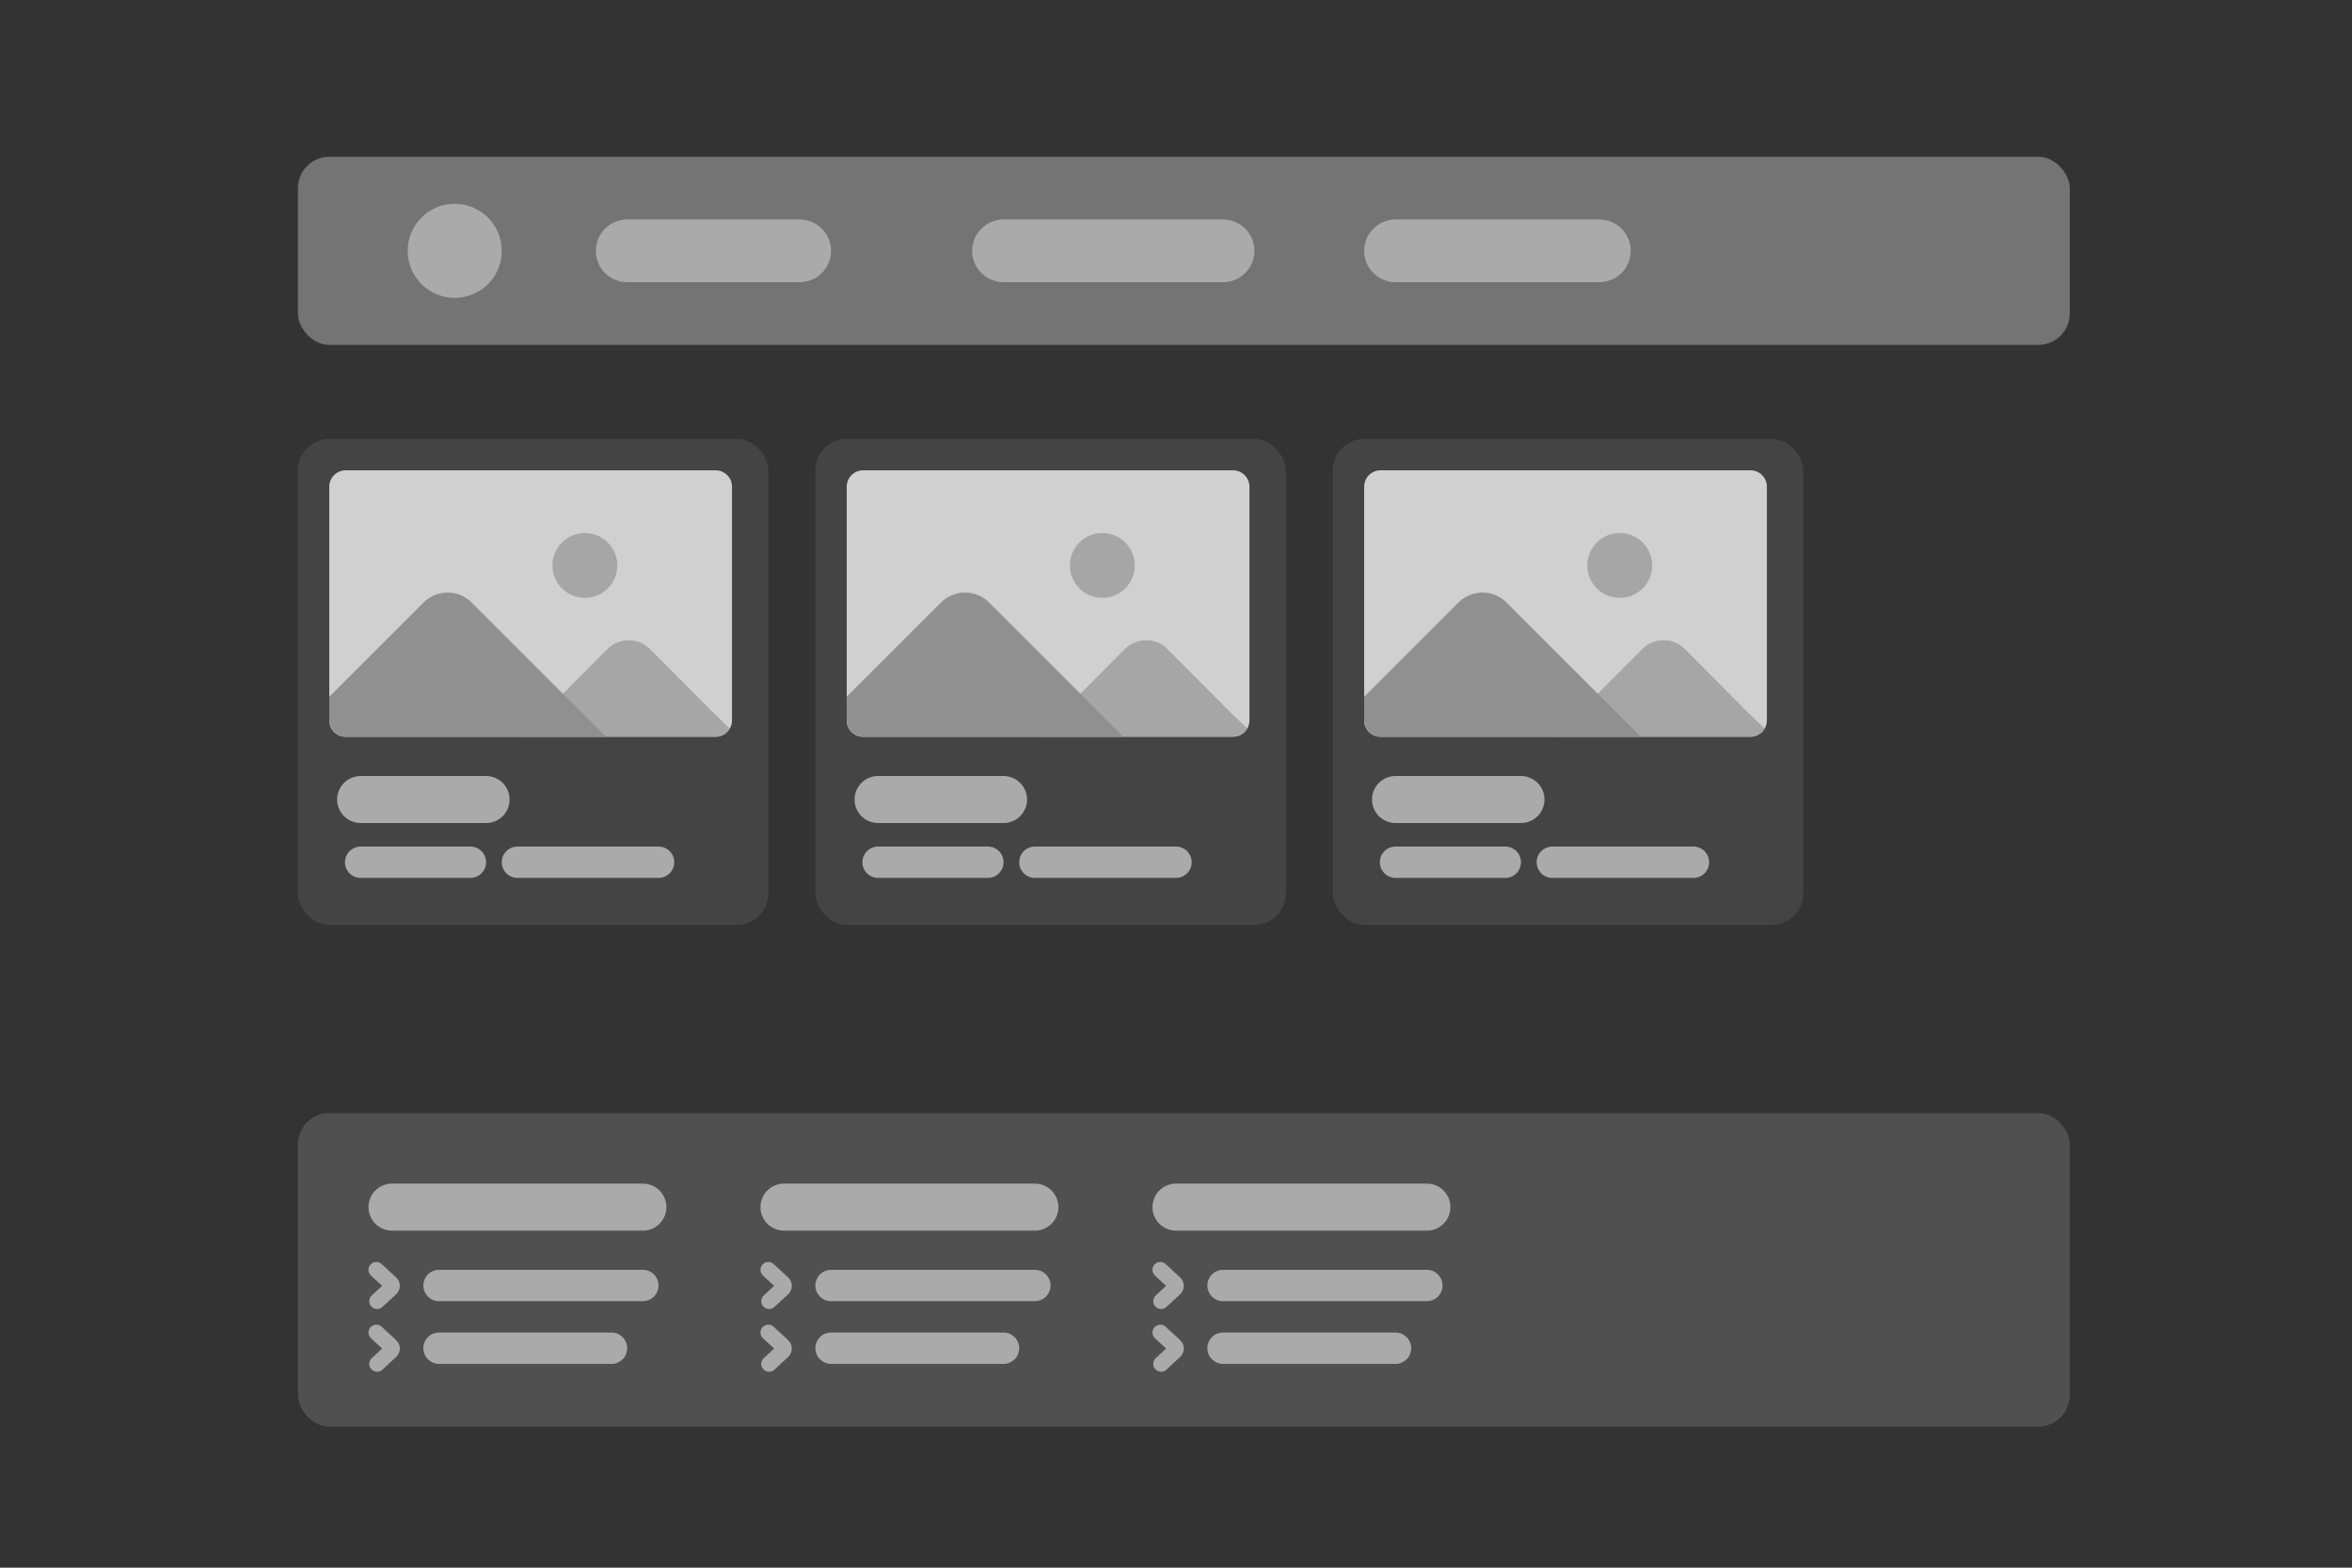 <svg viewBox="0 0 150 100" fill="none" xmlns="http://www.w3.org/2000/svg">
<rect x="0" y="0" width="150" height="100" fill="#333333" stroke="none"/>
<g id="product-overview">
<g id="Group 32">
<rect id="Rectangle 8" opacity="0.25" x="19" y="71" width="113" height="20" rx="2" fill="#AAAAAA"/>
<g id="Group 13">
<rect id="Rectangle 6" opacity="0.55" x="19" y="10" width="113" height="12" rx="2" fill="#AAAAAA"/>
<path id="Vector" d="M40 16L51 16" stroke="#AAAAAA" stroke-width="4" stroke-linecap="round" stroke-linejoin="bevel"/>
<path id="Vector_2" d="M64 16L78 16" stroke="#AAAAAA" stroke-width="4" stroke-linecap="round" stroke-linejoin="bevel"/>
<path id="Vector_3" d="M89 16L102 16" stroke="#AAAAAA" stroke-width="4" stroke-linecap="round" stroke-linejoin="bevel"/>
<path id="Vector_4" d="M29 19C30.657 19 32 17.657 32 16C32 14.343 30.657 13 29 13C27.343 13 26 14.343 26 16C26 17.657 27.343 19 29 19Z" fill="#AAAAAA"/>
</g>
<g id="Group 17">
<path id="Vector_5" d="M25 77H41" stroke="#AAAAAA" stroke-width="3" stroke-linecap="round" stroke-linejoin="bevel"/>
<g id="Group 15">
<path id="Vector_6" d="M28 82H41" stroke="#AAAAAA" stroke-width="2" stroke-linecap="round" stroke-linejoin="bevel"/>
<path id="Vector_7" d="M24.049 83L24.922 82.195C25.026 82.099 25.026 81.942 24.922 81.851L24 81" stroke="#AAAAAA" stroke-linecap="round" stroke-linejoin="round"/>
</g>
<g id="Group 16">
<path id="Vector_8" d="M28 86H39" stroke="#AAAAAA" stroke-width="2" stroke-linecap="round" stroke-linejoin="bevel"/>
<path id="Vector_9" d="M24.049 87L24.922 86.195C25.026 86.099 25.026 85.942 24.922 85.851L24 85" stroke="#AAAAAA" stroke-linecap="round" stroke-linejoin="round"/>
</g>
</g>
<g id="Group 18">
<path id="Vector_10" d="M50 77H66" stroke="#AAAAAA" stroke-width="3" stroke-linecap="round" stroke-linejoin="bevel"/>
<g id="Group 15_2">
<path id="Vector_11" d="M53 82H66" stroke="#AAAAAA" stroke-width="2" stroke-linecap="round" stroke-linejoin="bevel"/>
<path id="Vector_12" d="M49.049 83L49.922 82.195C50.026 82.099 50.026 81.942 49.922 81.851L49 81" stroke="#AAAAAA" stroke-linecap="round" stroke-linejoin="round"/>
</g>
<g id="Group 16_2">
<path id="Vector_13" d="M53 86H64" stroke="#AAAAAA" stroke-width="2" stroke-linecap="round" stroke-linejoin="bevel"/>
<path id="Vector_14" d="M49.049 87L49.922 86.195C50.026 86.099 50.026 85.942 49.922 85.851L49 85" stroke="#AAAAAA" stroke-linecap="round" stroke-linejoin="round"/>
</g>
</g>
<g id="Group 19">
<path id="Vector_15" d="M75 77H91" stroke="#AAAAAA" stroke-width="3" stroke-linecap="round" stroke-linejoin="bevel"/>
<g id="Group 15_3">
<path id="Vector_16" d="M78 82H91" stroke="#AAAAAA" stroke-width="2" stroke-linecap="round" stroke-linejoin="bevel"/>
<path id="Vector_17" d="M74.049 83L74.922 82.195C75.026 82.099 75.026 81.942 74.922 81.851L74 81" stroke="#AAAAAA" stroke-linecap="round" stroke-linejoin="round"/>
</g>
<g id="Group 16_3">
<path id="Vector_18" d="M78 86H89" stroke="#AAAAAA" stroke-width="2" stroke-linecap="round" stroke-linejoin="bevel"/>
<path id="Vector_19" d="M74.049 87L74.922 86.195C75.026 86.099 75.026 85.942 74.922 85.851L74 85" stroke="#AAAAAA" stroke-linecap="round" stroke-linejoin="round"/>
</g>
</g>
<g id="Group 26">
<rect id="Rectangle 9" opacity="0.15" x="19" y="28" width="30" height="31" rx="2" fill="#AAAAAA"/>
<g id="Group 25">
<path id="Vector_20" d="M33 55H42" stroke="#AAAAAA" stroke-width="2" stroke-linecap="round" stroke-linejoin="bevel"/>
<path id="Vector_21" d="M23 55H30" stroke="#AAAAAA" stroke-width="2" stroke-linecap="round" stroke-linejoin="bevel"/>
</g>
<path id="Vector_22" d="M23 51H31" stroke="#AAAAAA" stroke-width="3" stroke-linecap="round" stroke-linejoin="bevel"/>
<g id="Group" opacity="0.75">
<path id="Vector_23" d="M45.637 30H22.047C21.469 30 21 30.469 21 31.047V45.953C21 46.531 21.469 47 22.047 47H45.637C46.215 47 46.684 46.531 46.684 45.953V31.047C46.684 30.469 46.215 30 45.637 30Z" fill="white"/>
<path id="Vector_24" opacity="0.66" d="M37.3 38.138C38.443 38.138 39.37 37.211 39.37 36.069C39.37 34.926 38.443 33.999 37.3 33.999C36.158 33.999 35.231 34.926 35.231 36.069C35.231 37.211 36.158 38.138 37.3 38.138Z" fill="#AAAAAA"/>
<path id="Vector_25" opacity="0.65" d="M33.167 47L38.734 41.403C39.484 40.649 40.704 40.649 41.454 41.403L45.423 45.392L46.55 46.479C46.371 46.787 46.034 46.995 45.651 46.995H33.157" fill="#AAAAAA"/>
<path id="Vector_26" d="M38.516 47H22.102C21.491 47 21 46.504 21 45.898V44.464C21 44.464 21.005 44.435 21.015 44.425L21.223 44.221L27.009 38.435C27.858 37.587 29.232 37.587 30.081 38.435L38.64 46.995H38.511L38.516 47Z" fill="#AAAAAA"/>
</g>
</g>
<g id="Group 27">
<rect id="Rectangle 9_2" opacity="0.15" x="52" y="28" width="30" height="31" rx="2" fill="#AAAAAA"/>
<g id="Group 25_2">
<path id="Vector_27" d="M66 55H75" stroke="#AAAAAA" stroke-width="2" stroke-linecap="round" stroke-linejoin="bevel"/>
<path id="Vector_28" d="M56 55H63" stroke="#AAAAAA" stroke-width="2" stroke-linecap="round" stroke-linejoin="bevel"/>
</g>
<path id="Vector_29" d="M56 51H64" stroke="#AAAAAA" stroke-width="3" stroke-linecap="round" stroke-linejoin="bevel"/>
<g id="Group_2" opacity="0.75">
<path id="Vector_30" d="M78.637 30H55.047C54.469 30 54 30.469 54 31.047V45.953C54 46.531 54.469 47 55.047 47H78.637C79.215 47 79.684 46.531 79.684 45.953V31.047C79.684 30.469 79.215 30 78.637 30Z" fill="white"/>
<path id="Vector_31" opacity="0.66" d="M70.3 38.138C71.443 38.138 72.37 37.211 72.37 36.069C72.37 34.926 71.443 33.999 70.3 33.999C69.158 33.999 68.231 34.926 68.231 36.069C68.231 37.211 69.158 38.138 70.3 38.138Z" fill="#AAAAAA"/>
<path id="Vector_32" opacity="0.65" d="M66.167 47L71.734 41.403C72.484 40.649 73.704 40.649 74.454 41.403L78.423 45.392L79.55 46.479C79.371 46.787 79.034 46.995 78.651 46.995H66.157" fill="#AAAAAA"/>
<path id="Vector_33" d="M71.516 47H55.102C54.491 47 54 46.504 54 45.898V44.464C54 44.464 54.005 44.435 54.015 44.425L54.223 44.221L60.009 38.435C60.858 37.587 62.232 37.587 63.081 38.435L71.64 46.995H71.511L71.516 47Z" fill="#AAAAAA"/>
</g>
</g>
<g id="Group 28">
<rect id="Rectangle 9_3" opacity="0.15" x="85" y="28" width="30" height="31" rx="2" fill="#AAAAAA"/>
<g id="Group 25_3">
<path id="Vector_34" d="M99 55H108" stroke="#AAAAAA" stroke-width="2" stroke-linecap="round" stroke-linejoin="bevel"/>
<path id="Vector_35" d="M89 55H96" stroke="#AAAAAA" stroke-width="2" stroke-linecap="round" stroke-linejoin="bevel"/>
</g>
<path id="Vector_36" d="M89 51H97" stroke="#AAAAAA" stroke-width="3" stroke-linecap="round" stroke-linejoin="bevel"/>
<g id="Group_3" opacity="0.75">
<path id="Vector_37" d="M111.637 30H88.047C87.469 30 87 30.469 87 31.047V45.953C87 46.531 87.469 47 88.047 47H111.637C112.215 47 112.684 46.531 112.684 45.953V31.047C112.684 30.469 112.215 30 111.637 30Z" fill="white"/>
<path id="Vector_38" opacity="0.66" d="M103.3 38.138C104.443 38.138 105.37 37.211 105.37 36.069C105.37 34.926 104.443 33.999 103.3 33.999C102.158 33.999 101.231 34.926 101.231 36.069C101.231 37.211 102.158 38.138 103.3 38.138Z" fill="#AAAAAA"/>
<path id="Vector_39" opacity="0.65" d="M99.167 47L104.734 41.403C105.484 40.649 106.704 40.649 107.454 41.403L111.423 45.392L112.55 46.479C112.371 46.787 112.034 46.995 111.651 46.995H99.157" fill="#AAAAAA"/>
<path id="Vector_40" d="M104.516 47H88.102C87.491 47 87 46.504 87 45.898V44.464C87 44.464 87.005 44.435 87.015 44.425L87.223 44.221L93.009 38.435C93.858 37.587 95.232 37.587 96.081 38.435L104.64 46.995H104.511L104.516 47Z" fill="#AAAAAA"/>
</g>
</g>
</g>
</g>
</svg>
